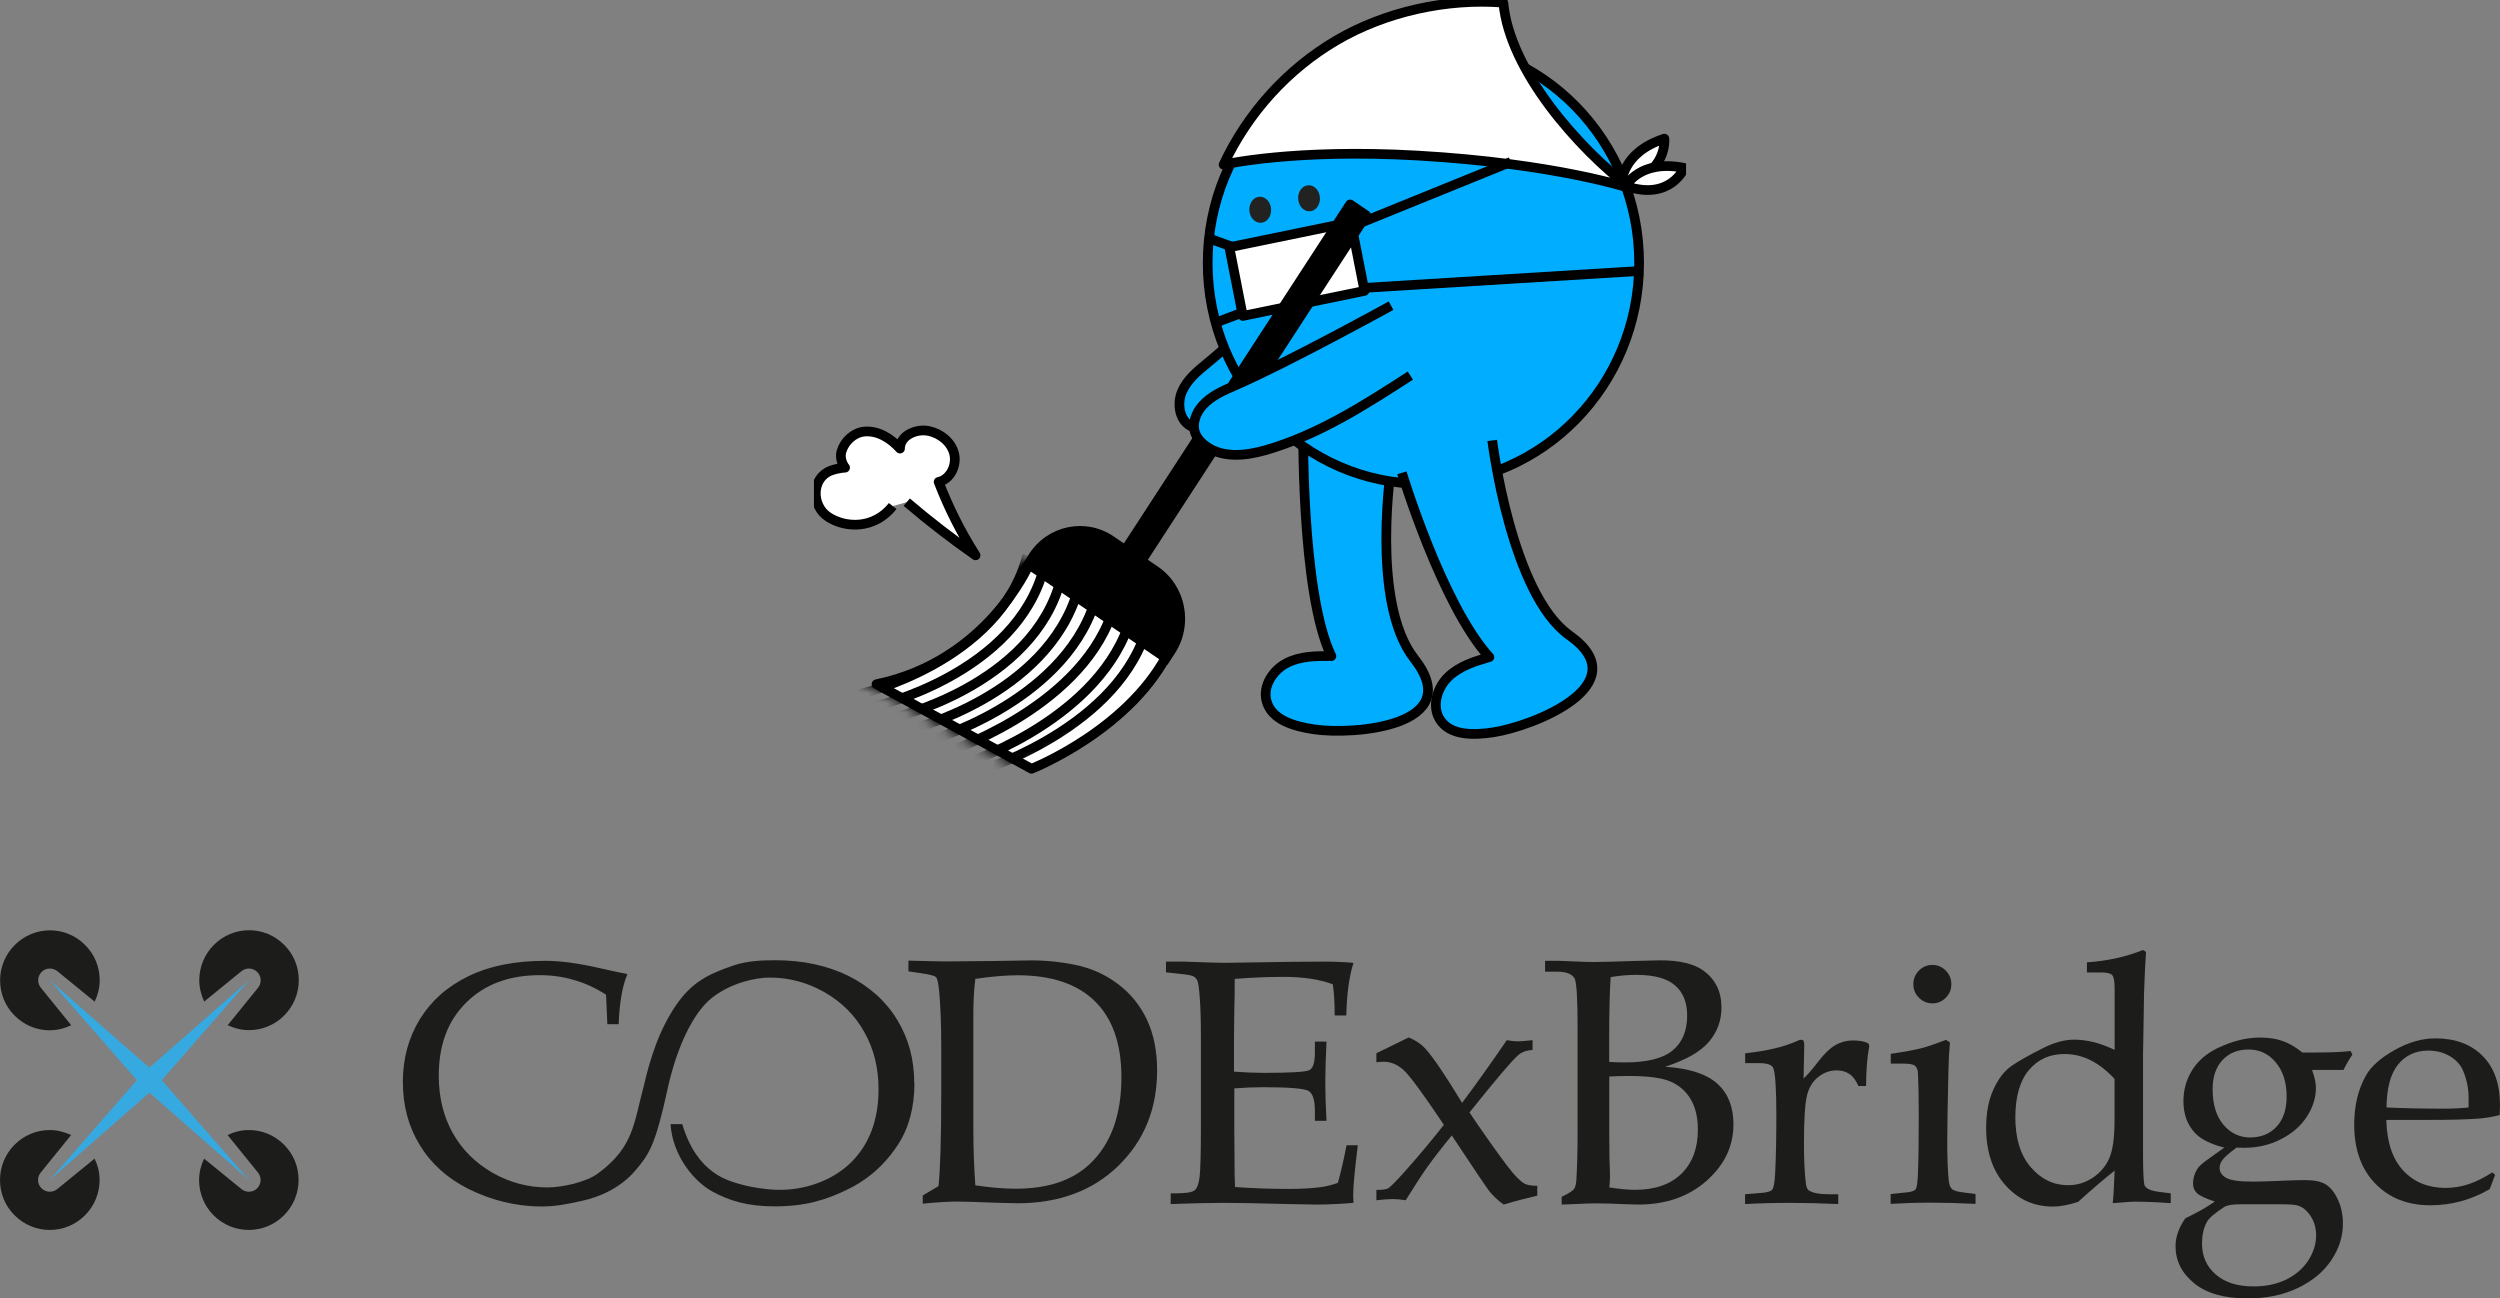 <svg width="258" height="134" viewBox="0 0 258 134" fill="none" xmlns="http://www.w3.org/2000/svg">
<rect x="0" y="0" width="258" height="134" fill="#808080" stroke="none"/>
<g clip-path="url(#clip0_114_1958)">
<path d="M106.168 58.303C106.168 58.303 101.877 68.246 90.453 70.611L106.453 79.338C106.453 79.338 116.912 75.214 120.827 66.824" fill="white"/>
<path d="M106.168 58.303C106.168 58.303 101.877 68.246 90.453 70.611L106.453 79.338C106.453 79.338 116.912 75.214 120.827 66.824" stroke="black" stroke-linejoin="round"/>
<path d="M130.099 31.161C128.956 33.754 126.765 35.685 124.599 37.467C123.569 38.312 122.492 39.195 121.97 40.438C121.448 41.68 121.718 43.387 122.901 43.985C123.332 44.206 123.825 44.255 124.303 44.255C128.036 44.27 131.644 41.362 134.723 37.964" fill="#00ADFF"/>
<path d="M130.099 31.161C128.956 33.754 126.765 35.685 124.599 37.467C123.569 38.312 122.492 39.195 121.97 40.438C121.448 41.68 121.718 43.387 122.901 43.985C123.332 44.206 123.825 44.255 124.303 44.255C128.036 44.27 131.644 41.362 134.723 37.964" stroke="black" stroke-linejoin="round"/>
<path d="M134.493 43.413C134.493 43.413 134.201 61.158 137.4 67.711C135.829 67.688 134.193 67.703 132.791 68.422C131.385 69.14 130.297 70.775 130.702 72.329C131.221 74.331 133.627 74.974 135.625 75.27C139.741 75.876 151.401 74.918 145.945 67.965C141.351 62.112 143.63 47.701 143.63 47.701" fill="#00ADFF"/>
<path d="M134.493 43.413C134.493 43.413 134.201 61.158 137.4 67.711C135.829 67.688 134.193 67.703 132.791 68.422C131.385 69.14 130.297 70.775 130.702 72.329C131.221 74.331 133.627 74.974 135.625 75.27C139.741 75.876 151.401 74.918 145.945 67.965C141.351 62.112 143.63 47.701 143.63 47.701" stroke="black" stroke-linejoin="round"/>
<path d="M146.894 49.947C159.19 49.947 169.157 39.733 169.157 27.134C169.157 14.536 159.19 4.322 146.894 4.322C134.599 4.322 124.632 14.536 124.632 27.134C124.632 39.733 134.599 49.947 146.894 49.947Z" fill="#00ADFF" stroke="black" stroke-linejoin="round"/>
<path d="M144.675 48.794C144.675 48.794 148.816 62.461 153.703 67.812C152.191 68.25 150.628 68.74 149.481 69.836C148.334 70.933 147.742 72.819 148.561 74.192C149.612 75.959 152.099 75.876 154.097 75.577C158.209 74.959 169.125 70.641 161.963 65.567C155.934 61.293 153.998 45.452 153.998 45.452" fill="#00ADFF"/>
<path d="M144.675 48.794C144.675 48.794 148.816 62.461 153.703 67.812C152.191 68.25 150.628 68.74 149.481 69.836C148.334 70.933 147.742 72.819 148.561 74.192C149.612 75.959 152.099 75.876 154.097 75.577C158.209 74.959 169.125 70.641 161.963 65.567C155.934 61.293 153.998 45.452 153.998 45.452" stroke="black" stroke-linejoin="round"/>
<path d="M130.155 22.991C130.774 22.942 131.231 22.301 131.176 21.559C131.12 20.817 130.573 20.255 129.954 20.304C129.334 20.353 128.877 20.994 128.933 21.736C128.988 22.477 129.535 23.039 130.155 22.991Z" fill="#222221"/>
<path d="M135.194 21.805C135.813 21.757 136.27 21.116 136.215 20.374C136.159 19.632 135.612 19.07 134.993 19.119C134.373 19.168 133.916 19.809 133.972 20.55C134.027 21.292 134.574 21.854 135.194 21.805Z" fill="#222221"/>
<path d="M168.332 19.467C162.828 15.257 155.798 7.271 155.152 0.337L155.134 0.273C149.309 -0.191 142.965 1.209 137.922 4.165C132.878 7.121 128.759 11.661 126.275 16.993C126.275 16.993 133.466 15.317 146.318 16.054C160.696 16.881 168.336 19.463 168.336 19.463L168.332 19.467Z" fill="white" stroke="black" stroke-linejoin="round"/>
<path d="M167.364 18.928C167.364 18.928 167.288 15.766 171.765 14.306C171.765 14.306 172.134 18.034 167.364 18.928Z" fill="white" stroke="black" stroke-linejoin="round"/>
<path d="M167.788 19.201C167.788 19.201 169.212 16.394 173.818 17.33C173.818 17.33 172.386 20.776 167.788 19.201Z" fill="white" stroke="black" stroke-linejoin="round"/>
<path d="M124.87 24.642L127.755 25.683" stroke="black" stroke-linejoin="round"/>
<path d="M125.315 33.35L129.157 31.898" stroke="black" stroke-linejoin="round"/>
<path d="M138.7 23.695L155.912 16.709" stroke="black" stroke-linejoin="round"/>
<path d="M139.733 29.773L169.545 27.943" stroke="black" stroke-linejoin="round"/>
<path d="M139.421 22.933L126.868 25.517L128.258 32.605L140.811 30.021L139.421 22.933Z" fill="white" stroke="black" stroke-linejoin="round"/>
<path d="M140.98 22.219L139.333 21.094L114.654 59.042L116.301 60.166L140.98 22.219Z" fill="black" stroke="black" stroke-linejoin="round"/>
<path d="M114.939 55.365L119.501 58.48C122.391 60.454 123.177 64.462 121.249 67.426L120.477 68.613L105.44 58.344L106.212 57.158C108.138 54.197 112.049 53.392 114.942 55.367L114.939 55.365Z" fill="black"/>
<path d="M145.548 38.761C140.837 41.807 136.045 44.891 130.633 46.448C128.511 47.058 125.984 47.342 124.205 45.849C123.869 45.568 123.57 45.224 123.395 44.816C122.96 43.809 123.391 42.646 124.081 41.867C124.969 40.868 126.225 40.314 127.448 39.787C132.813 37.467 143.557 31.543 143.557 31.543" fill="#00ADFF"/>
<path d="M145.548 38.761C140.836 41.807 136.045 44.891 130.633 46.448C128.511 47.058 125.984 47.342 124.205 45.849C123.869 45.568 123.57 45.224 123.395 44.816C122.96 43.809 123.391 42.646 124.081 41.867C124.969 40.868 126.225 40.314 127.448 39.787C132.813 37.467 143.557 31.543 143.557 31.543" stroke="black" stroke-linejoin="round"/>
<mask id="mask0_114_1958" style="mask-type:luminance" maskUnits="userSpaceOnUse" x="88" y="57" width="33" height="23">
<path d="M104.93 57.3C104.93 57.3 98.795 67.666 88.467 70.196L105.226 79.338C105.226 79.338 116.186 75.019 120.283 66.225" fill="white"/>
</mask>
<g mask="url(#mask0_114_1958)">
<path d="M88.679 71.644C88.679 71.644 103.199 68.313 106.015 57.322" stroke="black" stroke-linejoin="round"/>
<path d="M90.413 72.864C90.413 72.864 104.933 69.533 107.749 58.542" stroke="black" stroke-linejoin="round"/>
<path d="M92.144 74.087C92.144 74.087 106.665 70.757 109.481 59.766" stroke="black" stroke-linejoin="round"/>
<path d="M93.879 75.307C93.879 75.307 108.012 71.876 111.215 60.986" stroke="black" stroke-linejoin="round"/>
<path d="M95.614 76.527C95.614 76.527 109.547 72.707 112.95 62.206" stroke="black" stroke-linejoin="round"/>
<path d="M97.349 77.751C97.349 77.751 111.168 73.354 114.685 63.43" stroke="black" stroke-linejoin="round"/>
<path d="M99.08 78.971C99.08 78.971 112.79 74.739 116.416 64.65" stroke="black" stroke-linejoin="round"/>
<path d="M100.347 79.82C100.347 79.82 114.772 75.663 118.201 65.316" stroke="black" stroke-linejoin="round"/>
</g>
<path d="M93.576 51.822C95.855 53.767 98.225 55.601 100.679 57.311C99.163 54.924 97.885 52.379 96.866 49.733C98.06 49.479 98.772 48.023 98.466 46.815C98.159 45.606 97.045 44.73 95.855 44.479C94.558 44.206 92.878 44.94 92.882 46.294C91.925 45.224 90.566 44.39 89.157 44.543C88.105 44.659 87.152 45.527 86.845 46.583C86.575 47.503 87.214 48.263 87.214 48.263C87.214 48.263 86.483 48.289 85.738 48.57C83.726 49.329 83.712 52.192 85.472 53.345C87.25 54.512 90.216 54.628 92.126 52.226" fill="white"/>
<path d="M93.576 51.822C95.855 53.767 98.225 55.601 100.679 57.311C99.163 54.924 97.885 52.379 96.866 49.733C98.06 49.479 98.772 48.023 98.466 46.815C98.159 45.606 97.045 44.73 95.855 44.479C94.558 44.206 92.878 44.94 92.882 46.294C91.925 45.224 90.566 44.39 89.157 44.543C88.105 44.659 87.152 45.527 86.845 46.583C86.575 47.503 87.214 48.263 87.214 48.263C87.214 48.263 86.483 48.289 85.738 48.57C83.726 49.329 83.712 52.192 85.472 53.345C87.25 54.512 90.216 54.628 92.126 52.226" stroke="black" stroke-linejoin="round"/>
</g>
<path d="M15.417 112.759L5.139 121.775L14.127 111.475L5.139 101.176L15.417 110.181L25.684 101.176L16.696 111.475L25.684 121.775L15.417 112.759Z" fill="#36A9E1"/>
<path d="M5.15 106.32C5.924 106.32 6.667 106.134 7.348 105.803L4.211 101.931C3.819 101.445 3.86 100.751 4.293 100.306C4.531 100.068 4.84 99.954 5.15 99.954C5.418 99.954 5.686 100.047 5.913 100.223L9.773 103.37C10.093 102.687 10.289 101.942 10.289 101.165C10.289 99.789 9.762 98.495 8.782 97.522C7.812 96.549 6.532 96.01 5.16 96.01C3.788 96.01 2.487 96.559 1.517 97.532C0.547 98.505 0.011 99.799 0.011 101.176C0.011 102.552 0.537 103.846 1.517 104.819C2.487 105.792 3.777 106.331 5.15 106.331V106.32Z" fill="#1C1C1B"/>
<path d="M24.911 100.234C25.107 100.078 25.344 99.975 25.613 99.954C25.633 99.954 25.654 99.954 25.685 99.954H25.695C26.366 99.954 26.902 100.503 26.902 101.165C26.902 101.486 26.779 101.776 26.582 101.993L23.497 105.803C24.178 106.124 24.921 106.31 25.695 106.31C27.067 106.31 28.357 105.772 29.327 104.799C30.297 103.826 30.834 102.532 30.834 101.155C30.834 99.778 30.308 98.484 29.327 97.511C28.357 96.538 27.078 96 25.705 96C24.333 96 23.043 96.538 22.073 97.511C21.103 98.484 20.566 99.778 20.566 101.155C20.566 101.931 20.752 102.677 21.072 103.36L24.921 100.223L24.911 100.234Z" fill="#1C1C1B"/>
<path d="M5.903 122.717C5.676 122.903 5.407 122.986 5.139 122.986C4.829 122.986 4.52 122.862 4.282 122.634C3.839 122.189 3.808 121.496 4.2 121.009L7.337 117.138C6.656 116.817 5.923 116.62 5.139 116.62C3.767 116.62 2.477 117.158 1.507 118.131C0.537 119.104 0 120.398 0 121.775C0 123.152 0.526 124.446 1.507 125.419C2.477 126.392 3.767 126.93 5.139 126.93C6.511 126.93 7.801 126.392 8.771 125.419C9.741 124.446 10.278 123.152 10.278 121.775C10.278 120.999 10.092 120.253 9.762 119.57L5.903 122.717Z" fill="#1C1C1B"/>
<path d="M25.685 116.62C24.911 116.62 24.168 116.806 23.487 117.138L26.624 121.009C27.016 121.496 26.975 122.189 26.541 122.634C26.304 122.872 25.994 122.986 25.685 122.986C25.416 122.986 25.148 122.893 24.921 122.717L21.062 119.57C20.742 120.253 20.546 120.999 20.546 121.775C20.546 123.152 21.072 124.446 22.042 125.419C23.012 126.392 24.302 126.93 25.674 126.93C27.047 126.93 28.337 126.392 29.307 125.419C30.277 124.446 30.814 123.152 30.814 121.775C30.814 120.398 30.287 119.104 29.307 118.131C28.337 117.158 27.057 116.62 25.685 116.62Z" fill="#1C1C1B"/>
<path d="M142.053 108.691L145.376 107.066C146.109 107.355 146.707 107.78 147.182 108.318C147.946 109.177 149.184 111.01 150.887 113.815C152.393 111.807 153.931 109.643 155.499 107.345C155.953 107.428 156.325 107.469 156.634 107.469C156.882 107.469 157.388 107.428 158.162 107.345V108.36C157.532 108.391 157.026 108.577 156.645 108.919C156.015 109.467 154.354 111.434 151.65 114.808C153.219 117.127 154.529 118.98 155.582 120.367C156.304 121.309 156.882 121.899 157.326 122.148C157.604 122.303 158.048 122.375 158.647 122.375V123.39C157.584 123.638 156.418 123.938 155.169 124.311C154.581 123.876 154.075 123.41 153.673 122.893C153.415 122.572 152.135 120.667 149.824 117.179C148.73 118.514 147.894 119.601 147.306 120.429C146.718 121.257 145.975 122.406 145.066 123.866C144.581 123.783 144.138 123.742 143.746 123.742C143.333 123.742 142.755 123.783 142.043 123.866V122.8C142.631 122.8 143.034 122.748 143.24 122.644C143.446 122.541 144.014 121.972 144.943 120.937C146.284 119.436 147.646 117.821 149.008 116.082C146.852 112.862 145.459 110.968 144.829 110.409C144.2 109.85 143.519 109.571 142.807 109.571C142.611 109.571 142.353 109.591 142.043 109.622V108.68L142.053 108.691Z" fill="#1C1C1B"/>
<path d="M171.845 110.088C174.343 110.254 176.138 110.844 177.242 111.848C178.347 112.852 178.893 114.25 178.893 116.03C178.893 118.287 177.965 120.222 176.118 121.858C174.27 123.493 171.918 124.311 169.059 124.311L167.687 124.27C166.531 124.218 165.551 124.187 164.746 124.187C164.168 124.187 163.456 124.208 162.61 124.259L161.165 124.311V123.514C161.887 123.162 162.311 122.893 162.445 122.696C162.579 122.51 162.651 122.199 162.682 121.765C162.765 120.367 162.806 118.763 162.806 116.972V105.968C162.806 103.029 162.703 101.352 162.496 100.969C162.238 100.513 161.619 100.275 160.639 100.275H159.452V99.157H160.897L162.496 99.219C163.332 99.261 163.982 99.281 164.457 99.281C165.19 99.281 166.634 99.24 168.791 99.168L171.33 99.105C173.321 99.105 174.817 99.457 175.798 100.172C177.036 101.072 177.655 102.345 177.655 103.981C177.655 105.327 177.222 106.507 176.345 107.531C175.468 108.556 173.971 109.395 171.845 110.088ZM166.067 109.591C166.645 109.622 167.181 109.643 167.666 109.643C169.978 109.643 171.629 109.229 172.619 108.401C173.62 107.573 174.116 106.372 174.116 104.809C174.116 103.453 173.703 102.418 172.867 101.693C172.031 100.969 170.7 100.606 168.863 100.606C168.048 100.606 167.171 100.679 166.222 100.834C166.118 102.273 166.067 104.447 166.067 107.355V109.602V109.591ZM166.067 122.541C167.15 122.707 168.038 122.789 168.75 122.789C170.803 122.789 172.392 122.23 173.528 121.123C174.663 120.005 175.22 118.494 175.22 116.589C175.22 115.316 174.972 114.27 174.477 113.432C173.982 112.604 173.28 111.993 172.382 111.61C171.484 111.227 170.05 111.041 168.079 111.041C167.491 111.041 166.82 111.061 166.077 111.092V117.365L166.098 119.591C166.129 120.388 166.149 121.009 166.149 121.433C166.149 121.754 166.129 122.127 166.077 122.551L166.067 122.541Z" fill="#1C1C1B"/>
<path d="M186.096 111.341C186.56 110.896 187.066 110.316 187.613 109.591C188.263 108.743 188.871 108.163 189.429 107.842C189.986 107.531 190.574 107.376 191.193 107.376C191.812 107.376 192.318 107.449 192.659 107.604C192.824 107.676 192.906 107.78 192.906 107.935L192.886 108.111C192.7 109.053 192.597 110.378 192.576 112.076H191.792C191.524 111.486 191.214 111.061 190.842 110.823C190.471 110.585 190.038 110.461 189.532 110.461C188.851 110.461 188.221 110.689 187.633 111.154C187.045 111.62 186.663 112.272 186.467 113.111C186.271 113.949 186.168 115.595 186.168 118.038C186.168 119.653 186.23 121.009 186.364 122.117C186.405 122.52 186.529 122.779 186.715 122.883C187.158 123.131 187.809 123.245 188.665 123.245H189.707V124.259C187.932 124.177 186.25 124.135 184.661 124.135C183.072 124.135 181.596 124.177 180.09 124.259V123.245L181.762 123.11C182.35 123.069 182.732 122.955 182.886 122.779C183.041 122.603 183.144 122.044 183.196 121.092C183.278 119.415 183.32 117.427 183.32 115.129C183.32 112.324 183.206 110.678 182.99 110.192C182.835 109.881 182.36 109.716 181.565 109.716H180.1V108.701C181.225 108.577 182.226 108.411 183.113 108.204C183.991 107.997 184.775 107.738 185.466 107.428C185.631 107.345 185.765 107.304 185.869 107.304C185.992 107.304 186.085 107.335 186.127 107.407C186.168 107.48 186.199 107.635 186.199 107.883L186.127 111.351L186.096 111.341Z" fill="#1C1C1B"/>
<path d="M200.822 107.314L201.234 107.573C201.152 108.442 201.1 109.405 201.08 110.451C200.997 113.846 200.956 116.351 200.956 117.966C200.956 119.477 201.007 120.771 201.111 121.837C201.152 122.251 201.265 122.551 201.441 122.707C201.616 122.872 202.029 122.996 202.689 123.069L203.876 123.224V124.239C202.184 124.156 200.636 124.114 199.253 124.114C197.87 124.114 196.508 124.156 195.115 124.239V123.224L196.612 123.069C197.189 123.028 197.551 122.914 197.685 122.748C197.819 122.582 197.901 122.013 197.932 121.061C197.994 119.581 198.015 117.541 198.015 114.943C198.015 113.132 197.984 111.745 197.932 110.761C197.912 110.399 197.809 110.14 197.633 109.995C197.458 109.84 197.055 109.767 196.426 109.767H195.126V108.753C196.539 108.546 197.582 108.36 198.252 108.184C198.923 108.008 199.779 107.718 200.832 107.304L200.822 107.314ZM199.429 99.582C199.965 99.582 200.419 99.778 200.801 100.161C201.183 100.555 201.379 101.02 201.379 101.569C201.379 102.118 201.183 102.584 200.801 102.967C200.419 103.35 199.965 103.546 199.429 103.546C198.892 103.546 198.417 103.35 198.036 102.967C197.654 102.584 197.458 102.118 197.458 101.569C197.458 101.02 197.654 100.555 198.036 100.161C198.417 99.768 198.882 99.582 199.429 99.582Z" fill="#1C1C1B"/>
<path d="M218.23 108.349V102.014C218.23 101.279 218.147 100.824 217.982 100.637C217.817 100.451 217.446 100.358 216.868 100.358H215.371V99.312C217.446 99.178 219.375 98.754 221.161 98.039L221.47 98.246C221.388 99.437 221.315 100.865 221.264 102.542L221.191 107.19L221.161 108.691V119.115C221.161 121.061 221.222 122.137 221.336 122.365C221.511 122.676 221.986 122.893 222.781 122.996L224.019 123.152V124.166C222.585 124.063 221.326 124.011 220.232 124.011C220.036 124.011 219.303 124.063 218.034 124.166C218.116 123.379 218.178 122.262 218.23 120.812C217.25 121.578 215.991 122.645 214.463 124.032C213.483 124.353 212.606 124.518 211.863 124.518C209.902 124.518 208.272 123.783 206.951 122.303C205.63 120.823 204.97 118.846 204.97 116.372C204.97 114.829 205.228 113.504 205.733 112.407C206.239 111.31 206.848 110.523 207.56 110.026C208.262 109.529 209.366 108.908 210.862 108.153C212.007 107.583 213.07 107.293 214.04 107.293C214.701 107.293 215.382 107.376 216.083 107.552C216.785 107.728 217.508 107.997 218.251 108.36L218.23 108.349ZM218.23 111.351C217.435 110.492 216.599 109.84 215.743 109.415C214.876 108.981 213.978 108.774 213.039 108.774C211.522 108.774 210.305 109.333 209.376 110.44C208.447 111.548 207.983 113.183 207.983 115.326C207.983 117.469 208.509 119.218 209.572 120.45C210.635 121.692 211.915 122.313 213.431 122.313C214.36 122.313 215.206 122.055 215.98 121.537C216.754 121.019 217.322 120.347 217.683 119.518C218.044 118.69 218.22 117.396 218.22 115.626V111.362L218.23 111.351Z" fill="#1C1C1B"/>
<path d="M238.6 110.409C238.869 111.154 239.003 111.765 239.003 112.241C239.003 113.276 238.693 114.281 238.064 115.243C237.434 116.206 236.547 116.982 235.381 117.572C234.225 118.162 232.966 118.452 231.625 118.452L230.809 118.431C230.046 119.001 229.561 119.425 229.365 119.694C229.158 119.974 229.065 120.243 229.065 120.512C229.065 120.957 229.292 121.299 229.746 121.558C230.201 121.816 231.119 121.941 232.512 121.941C233.049 121.941 233.812 121.92 234.813 121.879C236.237 121.816 237.269 121.785 237.909 121.785C238.827 121.785 239.529 121.93 240.014 122.23C240.499 122.531 240.922 123.048 241.263 123.783C241.614 124.518 241.789 125.357 241.789 126.288C241.789 127.592 241.397 128.845 240.602 130.035C239.818 131.226 238.662 132.189 237.156 132.913C235.649 133.638 233.915 134 231.955 134C229.561 134 227.724 133.482 226.444 132.437C225.154 131.391 224.515 130.108 224.515 128.586C224.515 127.644 224.855 126.692 225.526 125.729C226.733 125.16 227.745 124.58 228.57 124.001C227.621 123.69 227.012 123.4 226.733 123.141C226.455 122.883 226.321 122.551 226.321 122.137C226.321 121.651 226.455 121.164 226.723 120.698C226.878 120.409 227.26 120.057 227.868 119.632L229.55 118.431C228.157 118.08 227.156 117.583 226.548 116.951C225.732 116.092 225.33 114.984 225.33 113.649C225.33 112.469 225.629 111.403 226.238 110.43C226.836 109.467 227.724 108.701 228.9 108.142C230.397 107.428 231.841 107.076 233.234 107.076C234.111 107.076 234.885 107.19 235.556 107.428C236.227 107.656 236.908 108.059 237.599 108.618H239.065C240.571 108.618 241.748 108.567 242.573 108.463L242.769 108.836C242.418 109.343 242.119 109.871 241.851 110.419H238.631L238.6 110.409ZM231.222 124.28C230.397 124.28 229.839 124.373 229.54 124.56C228.57 125.191 227.982 125.698 227.765 126.081C227.414 126.692 227.249 127.448 227.249 128.369C227.249 129.642 227.714 130.688 228.653 131.516C229.592 132.344 230.892 132.758 232.564 132.758C233.854 132.758 234.978 132.52 235.948 132.044C236.918 131.567 237.672 130.905 238.219 130.077C238.755 129.238 239.023 128.379 239.023 127.499C239.023 126.744 238.838 126.081 238.456 125.501C238.084 124.932 237.63 124.56 237.114 124.404C236.846 124.321 236.237 124.28 235.288 124.28H231.222ZM235.979 113.163C235.979 111.703 235.608 110.533 234.865 109.643C234.122 108.753 233.183 108.308 232.058 108.308C230.933 108.308 230.046 108.67 229.365 109.395C228.684 110.119 228.343 111.123 228.343 112.407C228.343 113.96 228.715 115.181 229.447 116.061C230.19 116.941 231.109 117.386 232.223 117.386C233.338 117.386 234.246 117.013 234.937 116.278C235.628 115.533 235.979 114.498 235.979 113.173V113.163Z" fill="#1C1C1B"/>
<path d="M246.268 115.595C246.329 117.883 246.907 119.622 248.022 120.812C249.136 122.003 250.591 122.593 252.397 122.593C253.212 122.593 254.017 122.458 254.812 122.189C255.606 121.92 256.401 121.516 257.196 120.988L257.495 121.247L256.938 122.717C255.978 123.276 254.987 123.69 253.966 123.97C252.944 124.249 251.891 124.384 250.818 124.384C248.466 124.384 246.567 123.638 245.122 122.137C243.677 120.647 242.955 118.618 242.955 116.061C242.955 114.105 243.358 112.417 244.173 110.978C244.709 110.037 245.69 109.167 247.134 108.36C248.569 107.552 249.972 107.159 251.324 107.159C253.377 107.159 254.998 107.759 256.205 108.97C257.402 110.181 258 111.869 258 114.053L257.969 115.078C257.206 115.264 256.473 115.388 255.782 115.44C254.544 115.533 252.82 115.575 250.622 115.575H246.278L246.268 115.595ZM246.298 114.291C248.094 114.374 250.075 114.415 252.242 114.415C253.109 114.415 253.955 114.374 254.76 114.291V113.318C254.76 112.293 254.554 111.32 254.151 110.409C253.893 109.84 253.45 109.364 252.81 108.991C252.17 108.608 251.437 108.422 250.602 108.422C249.301 108.422 248.269 108.898 247.485 109.85C246.711 110.803 246.309 112.283 246.288 114.301L246.298 114.291Z" fill="#1C1C1B"/>
<path d="M96.856 122.406C97.042 120.585 97.135 117.407 97.135 112.873V107.78C97.135 105.689 97.062 103.888 96.928 102.376C96.846 101.497 96.743 100.989 96.598 100.844C96.464 100.7 95.989 100.575 95.153 100.451L93.75 100.244V99.136C95.68 99.188 96.97 99.219 97.64 99.219L102.356 99.178L106.205 99.116C107.743 99.095 109.332 99.24 110.952 99.571C112.572 99.903 114.058 100.555 115.369 101.548C116.69 102.542 117.69 103.784 118.382 105.275C119.073 106.765 119.414 108.494 119.414 110.461C119.414 114.425 118.083 117.697 115.431 120.295C112.768 122.883 109.301 124.177 105.008 124.177L102.852 124.125C100.736 124.042 99.395 124.001 98.837 124.001C97.888 124.001 96.681 124.073 95.226 124.218V123.369L96.856 122.406ZM100.643 122.324C102.222 122.562 103.615 122.676 104.822 122.676C108.094 122.676 110.642 121.837 112.448 120.139C114.636 118.09 115.73 115.098 115.73 111.165C115.73 107.738 114.822 105.13 113.006 103.339C111.189 101.548 108.527 100.648 105.019 100.648C103.791 100.648 102.336 100.772 100.654 101.02C100.509 102.149 100.447 103.422 100.447 104.861V116.361C100.447 118.483 100.519 120.471 100.654 122.324H100.643Z" fill="#1C1C1B"/>
<path d="M127.38 112.293V116.61L127.401 119.094C127.401 120.647 127.411 121.775 127.452 122.5C129.155 122.624 130.992 122.696 132.942 122.696C134.253 122.696 135.346 122.634 136.244 122.52C136.822 122.448 137.431 122.303 138.071 122.065C138.36 121.03 138.659 119.746 138.968 118.193H140.124C139.804 120.771 139.65 122.489 139.65 123.338L139.68 124.135C138.339 124.249 137.018 124.311 135.718 124.311L132.963 124.259C129.919 124.177 127.69 124.135 126.266 124.135C124.842 124.135 123.077 124.177 120.817 124.259V123.152H121.354C122.375 123.152 123.015 123.048 123.273 122.852C123.531 122.655 123.717 122.189 123.799 121.454C123.882 120.709 123.933 119.084 123.933 116.558V106.9C123.933 105.316 123.892 104.022 123.82 103.018C123.748 102.004 123.665 101.403 123.572 101.217C123.49 101.02 123.356 100.875 123.19 100.772C123.025 100.668 122.53 100.575 121.684 100.492L120.332 100.348V99.24H122.231L124.088 99.302C125.13 99.344 125.915 99.364 126.462 99.364L133.19 99.261L136.389 99.24C137.472 99.23 138.576 99.271 139.68 99.364C139.237 100.751 138.989 102.573 138.938 104.799H137.74C137.74 103.505 137.679 102.439 137.544 101.579C136.162 101.062 134.469 100.813 132.457 100.813C130.858 100.813 129.176 100.886 127.421 101.02C127.421 102.128 127.421 103.225 127.38 104.322L127.349 107.024V110.595C128.505 110.678 129.526 110.72 130.414 110.72C133.2 110.72 134.769 110.627 135.14 110.43C135.512 110.233 135.697 109.633 135.697 108.629V107.49H136.894C136.812 109.26 136.77 110.668 136.77 111.734C136.77 112.8 136.812 114.156 136.894 115.668H135.697V114.653C135.697 113.525 135.481 112.842 135.037 112.583C134.603 112.334 133.056 112.2 130.393 112.2C129.413 112.2 128.391 112.241 127.339 112.324L127.38 112.293Z" fill="#1C1C1B"/>
<path d="M94.369 111.765C94.369 114.167 93.843 116.392 92.594 118.245C90.861 120.854 88.807 122.086 87.6 122.686C85.247 123.856 83.08 124.497 79.974 124.497C77.188 124.497 75.32 123.949 73.514 122.965C71.615 121.93 69.407 119.26 69.201 116.009H70.408C71.956 121.185 75.175 121.868 76.661 122.282C77.487 122.51 78.993 122.758 80.222 122.789C83.008 122.862 85.907 121.847 87.816 119.974C89.715 118.1 90.665 115.574 90.665 112.417C90.665 110.223 90.19 108.256 89.199 106.517C88.24 104.778 86.867 103.422 85.092 102.397C83.317 101.393 81.439 100.886 79.458 100.886C77.91 100.886 75.557 101.434 73.659 102.832C70.305 105.306 68.932 112.221 68.932 112.221C67.611 118.307 66.972 119.135 65.579 120.781C64 122.655 61.771 123.555 60.099 123.918C58.613 124.259 57.313 124.508 55.92 124.508C53.041 124.508 50.513 123.773 48.346 122.696C46.158 121.599 44.486 120.088 43.33 118.183C42.144 116.258 41.576 114.084 41.576 111.662C41.576 109.239 42.164 107.086 43.33 105.182C44.517 103.256 46.178 101.797 48.346 100.741C50.492 99.685 53.134 99.157 56.281 99.157C57.922 99.157 59.862 99.437 62.08 99.954C63.174 100.203 64.062 100.389 64.753 100.524C64.227 101.735 63.928 103.474 63.845 105.699H62.679L62.545 102.656C61.492 101.973 60.398 101.466 59.263 101.145C58.149 100.803 56.931 100.637 55.703 100.637C52.556 100.637 50.017 101.579 48.129 103.453C46.209 105.327 45.281 107.852 45.281 111.01C45.281 113.204 45.755 115.202 46.715 116.91C47.675 118.649 49.068 120.005 50.822 121.03C52.597 122.034 54.496 122.541 56.456 122.541C58.035 122.541 60.491 122.013 61.75 121.071C65.424 118.328 65.382 115.989 66.476 111.92C67.003 109.653 67.962 106.175 70.037 103.36C71.677 101.114 73.576 100.358 75.805 99.602C77.146 99.168 78.591 99.095 79.984 99.095C82.863 99.095 85.391 99.644 87.579 100.72C89.746 101.817 91.438 103.329 92.594 105.254C93.76 107.159 94.348 109.333 94.348 111.755L94.369 111.765Z" fill="#1C1C1B"/>
<defs>
<clipPath id="clip0_114_1958">
<rect width="90" height="80" fill="white" transform="translate(84)"/>
</clipPath>
</defs>
</svg>
